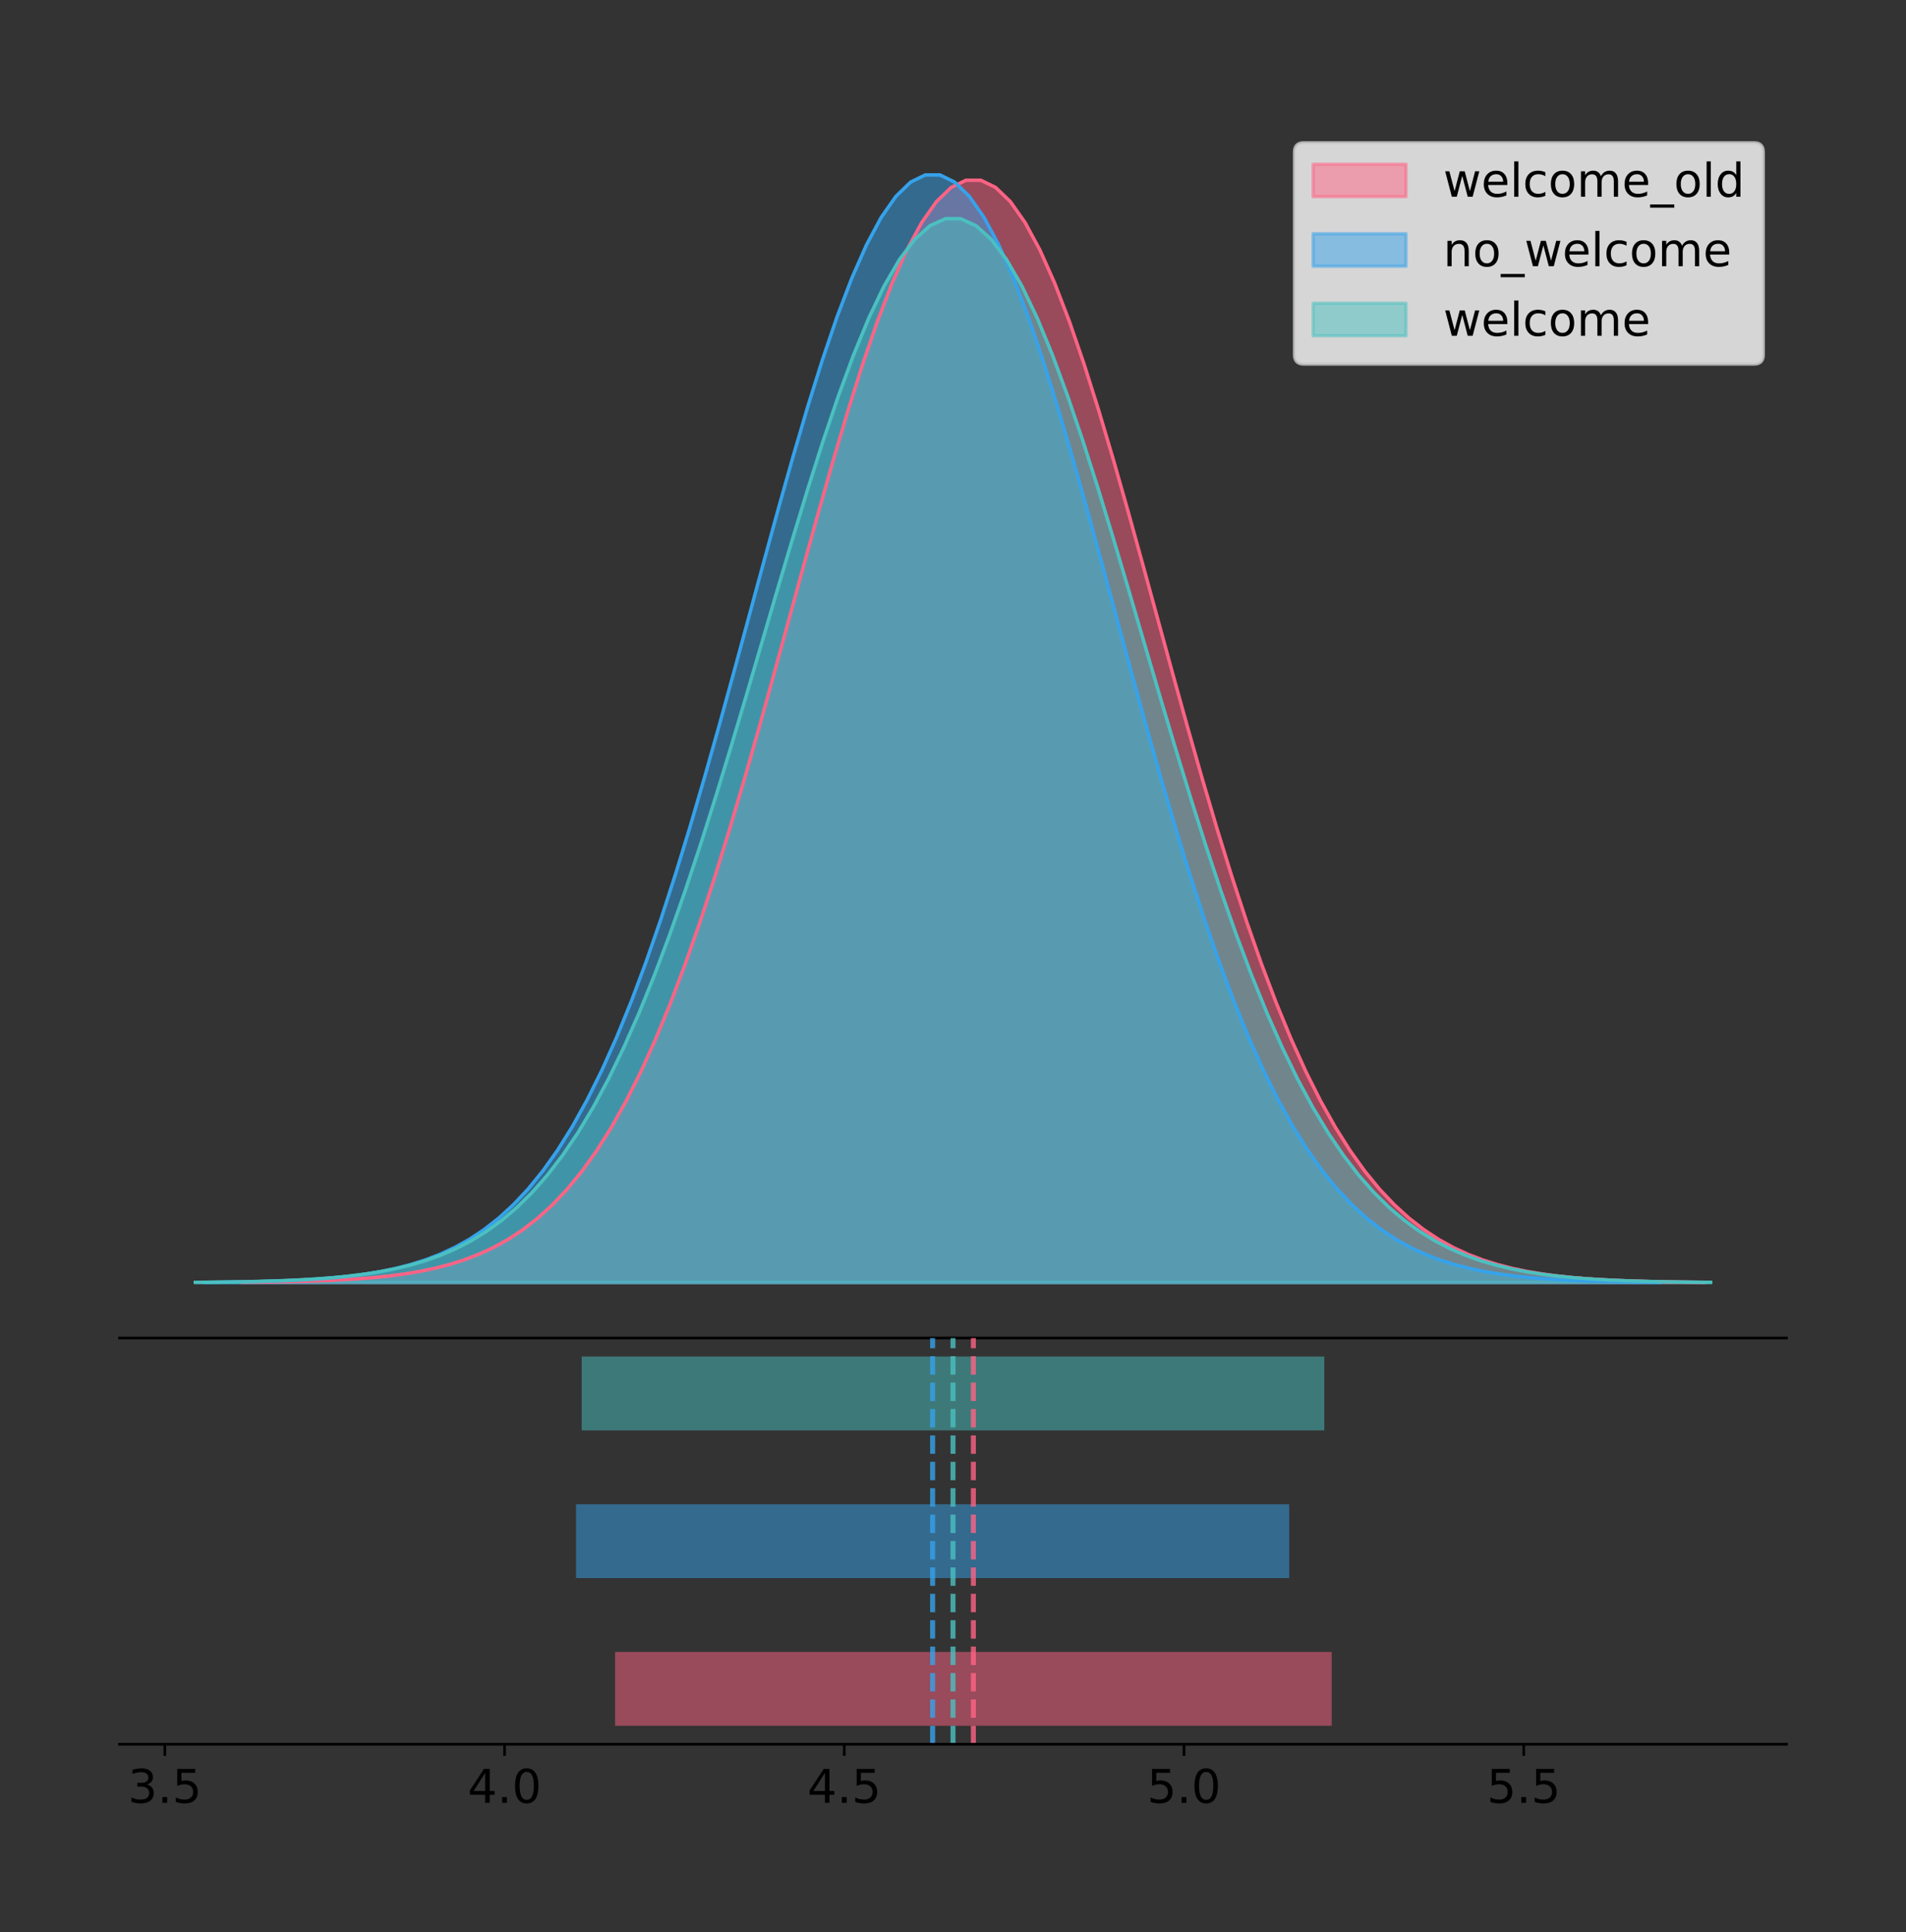 <?xml version="1.0" encoding="utf-8" standalone="no"?>
<!DOCTYPE svg PUBLIC "-//W3C//DTD SVG 1.1//EN"
  "http://www.w3.org/Graphics/SVG/1.1/DTD/svg11.dtd">
<!-- Created with matplotlib (https://matplotlib.org/) -->
<svg height="581.789pt" version="1.1" viewBox="0 0 574.2 581.789" width="574.2pt" xmlns="http://www.w3.org/2000/svg" xmlns:xlink="http://www.w3.org/1999/xlink">
 <rect x="0" y="0" width="574.2" height="581.789" fill="#333333" stroke="none"/>
 <defs>
  <style type="text/css">
*{stroke-linecap:butt;stroke-linejoin:round;}
  </style>
 </defs>
 <g id="figure_1">
  <g id="patch_1">
   <path d="M 0 581.789 
L 574.2 581.789 
L 574.2 0 
L 0 0 
z
" style="fill:none;"/>
  </g>
  <g id="axes_1">
   <g id="patch_2">
    <path d="M 36 402.93 
L 538.2 402.93 
L 538.2 36 
L 36 36 
z
" style="fill:none;"/>
   </g>
   <g id="PolyCollection_1">
    <defs>
     <path d="M 72.946 -195.538 
L 72.946 -195.649 
L 77.396 -195.691 
L 81.847 -195.748 
L 86.297 -195.823 
L 90.748 -195.923 
L 95.198 -196.055 
L 99.648 -196.227 
L 104.099 -196.451 
L 108.549 -196.739 
L 113 -197.107 
L 117.45 -197.576 
L 121.9 -198.166 
L 126.351 -198.907 
L 130.801 -199.827 
L 135.252 -200.964 
L 139.702 -202.357 
L 144.152 -204.053 
L 148.603 -206.1 
L 153.053 -208.555 
L 157.504 -211.475 
L 161.954 -214.924 
L 166.404 -218.966 
L 170.855 -223.666 
L 175.305 -229.089 
L 179.756 -235.297 
L 184.206 -242.348 
L 188.656 -250.29 
L 193.107 -259.163 
L 197.557 -268.992 
L 202.007 -279.788 
L 206.458 -291.542 
L 210.908 -304.223 
L 215.359 -317.779 
L 219.809 -332.131 
L 224.259 -347.174 
L 228.71 -362.779 
L 233.16 -378.788 
L 237.611 -395.024 
L 242.061 -411.284 
L 246.511 -427.351 
L 250.962 -442.994 
L 255.412 -457.972 
L 259.863 -472.046 
L 264.313 -484.979 
L 268.763 -496.544 
L 273.214 -506.534 
L 277.664 -514.764 
L 282.115 -521.079 
L 286.565 -525.359 
L 291.015 -527.519 
L 295.466 -527.519 
L 299.916 -525.359 
L 304.367 -521.079 
L 308.817 -514.764 
L 313.267 -506.534 
L 317.718 -496.544 
L 322.168 -484.979 
L 326.619 -472.046 
L 331.069 -457.972 
L 335.519 -442.994 
L 339.97 -427.351 
L 344.42 -411.284 
L 348.871 -395.024 
L 353.321 -378.788 
L 357.771 -362.779 
L 362.222 -347.174 
L 366.672 -332.131 
L 371.123 -317.779 
L 375.573 -304.223 
L 380.023 -291.542 
L 384.474 -279.788 
L 388.924 -268.992 
L 393.375 -259.163 
L 397.825 -250.29 
L 402.275 -242.348 
L 406.726 -235.297 
L 411.176 -229.089 
L 415.627 -223.666 
L 420.077 -218.966 
L 424.527 -214.924 
L 428.978 -211.475 
L 433.428 -208.555 
L 437.879 -206.1 
L 442.329 -204.053 
L 446.779 -202.357 
L 451.23 -200.964 
L 455.68 -199.827 
L 460.131 -198.907 
L 464.581 -198.166 
L 469.031 -197.576 
L 473.482 -197.107 
L 477.932 -196.739 
L 482.383 -196.451 
L 486.833 -196.227 
L 491.283 -196.055 
L 495.734 -195.923 
L 500.184 -195.823 
L 504.635 -195.748 
L 509.085 -195.691 
L 513.535 -195.649 
L 513.535 -195.538 
L 513.535 -195.538 
L 509.085 -195.538 
L 504.635 -195.538 
L 500.184 -195.538 
L 495.734 -195.538 
L 491.283 -195.538 
L 486.833 -195.538 
L 482.383 -195.538 
L 477.932 -195.538 
L 473.482 -195.538 
L 469.031 -195.538 
L 464.581 -195.538 
L 460.131 -195.538 
L 455.68 -195.538 
L 451.23 -195.538 
L 446.779 -195.538 
L 442.329 -195.538 
L 437.879 -195.538 
L 433.428 -195.538 
L 428.978 -195.538 
L 424.527 -195.538 
L 420.077 -195.538 
L 415.627 -195.538 
L 411.176 -195.538 
L 406.726 -195.538 
L 402.275 -195.538 
L 397.825 -195.538 
L 393.375 -195.538 
L 388.924 -195.538 
L 384.474 -195.538 
L 380.023 -195.538 
L 375.573 -195.538 
L 371.123 -195.538 
L 366.672 -195.538 
L 362.222 -195.538 
L 357.771 -195.538 
L 353.321 -195.538 
L 348.871 -195.538 
L 344.42 -195.538 
L 339.97 -195.538 
L 335.519 -195.538 
L 331.069 -195.538 
L 326.619 -195.538 
L 322.168 -195.538 
L 317.718 -195.538 
L 313.267 -195.538 
L 308.817 -195.538 
L 304.367 -195.538 
L 299.916 -195.538 
L 295.466 -195.538 
L 291.015 -195.538 
L 286.565 -195.538 
L 282.115 -195.538 
L 277.664 -195.538 
L 273.214 -195.538 
L 268.763 -195.538 
L 264.313 -195.538 
L 259.863 -195.538 
L 255.412 -195.538 
L 250.962 -195.538 
L 246.511 -195.538 
L 242.061 -195.538 
L 237.611 -195.538 
L 233.16 -195.538 
L 228.71 -195.538 
L 224.259 -195.538 
L 219.809 -195.538 
L 215.359 -195.538 
L 210.908 -195.538 
L 206.458 -195.538 
L 202.007 -195.538 
L 197.557 -195.538 
L 193.107 -195.538 
L 188.656 -195.538 
L 184.206 -195.538 
L 179.756 -195.538 
L 175.305 -195.538 
L 170.855 -195.538 
L 166.404 -195.538 
L 161.954 -195.538 
L 157.504 -195.538 
L 153.053 -195.538 
L 148.603 -195.538 
L 144.152 -195.538 
L 139.702 -195.538 
L 135.252 -195.538 
L 130.801 -195.538 
L 126.351 -195.538 
L 121.9 -195.538 
L 117.45 -195.538 
L 113 -195.538 
L 108.549 -195.538 
L 104.099 -195.538 
L 99.648 -195.538 
L 95.198 -195.538 
L 90.748 -195.538 
L 86.297 -195.538 
L 81.847 -195.538 
L 77.396 -195.538 
L 72.946 -195.538 
z
" id="mcddea06760" style="stroke:#ff6384;stroke-opacity:0.5;"/>
    </defs>
    <g clip-path="url(#pc6d651d2bd)">
     <use style="fill:#ff6384;fill-opacity:0.5;stroke:#ff6384;stroke-opacity:0.5;" x="0" xlink:href="#mcddea06760" y="581.789"/>
    </g>
   </g>
   <g id="PolyCollection_2">
    <defs>
     <path d="M 61.716 -195.538 
L 61.716 -195.65 
L 66.145 -195.692 
L 70.574 -195.749 
L 75.003 -195.825 
L 79.432 -195.925 
L 83.861 -196.058 
L 88.291 -196.23 
L 92.72 -196.455 
L 97.149 -196.744 
L 101.578 -197.115 
L 106.007 -197.585 
L 110.436 -198.179 
L 114.866 -198.923 
L 119.295 -199.848 
L 123.724 -200.99 
L 128.153 -202.39 
L 132.582 -204.093 
L 137.011 -206.151 
L 141.441 -208.617 
L 145.87 -211.552 
L 150.299 -215.017 
L 154.728 -219.078 
L 159.157 -223.801 
L 163.586 -229.25 
L 168.016 -235.488 
L 172.445 -242.572 
L 176.874 -250.552 
L 181.303 -259.468 
L 185.732 -269.344 
L 190.161 -280.192 
L 194.591 -292.002 
L 199.02 -304.744 
L 203.449 -318.365 
L 207.878 -332.786 
L 212.307 -347.901 
L 216.736 -363.58 
L 221.166 -379.667 
L 225.595 -395.98 
L 230.024 -412.318 
L 234.453 -428.462 
L 238.882 -444.18 
L 243.311 -459.23 
L 247.741 -473.372 
L 252.17 -486.366 
L 256.599 -497.987 
L 261.028 -508.025 
L 265.457 -516.294 
L 269.886 -522.64 
L 274.316 -526.94 
L 278.745 -529.111 
L 283.174 -529.111 
L 287.603 -526.94 
L 292.032 -522.64 
L 296.461 -516.294 
L 300.891 -508.025 
L 305.32 -497.987 
L 309.749 -486.366 
L 314.178 -473.372 
L 318.607 -459.23 
L 323.036 -444.18 
L 327.466 -428.462 
L 331.895 -412.318 
L 336.324 -395.98 
L 340.753 -379.667 
L 345.182 -363.58 
L 349.611 -347.901 
L 354.041 -332.786 
L 358.47 -318.365 
L 362.899 -304.744 
L 367.328 -292.002 
L 371.757 -280.192 
L 376.186 -269.344 
L 380.616 -259.468 
L 385.045 -250.552 
L 389.474 -242.572 
L 393.903 -235.488 
L 398.332 -229.25 
L 402.761 -223.801 
L 407.191 -219.078 
L 411.62 -215.017 
L 416.049 -211.552 
L 420.478 -208.617 
L 424.907 -206.151 
L 429.336 -204.093 
L 433.766 -202.39 
L 438.195 -200.99 
L 442.624 -199.848 
L 447.053 -198.923 
L 451.482 -198.179 
L 455.911 -197.585 
L 460.341 -197.115 
L 464.77 -196.744 
L 469.199 -196.455 
L 473.628 -196.23 
L 478.057 -196.058 
L 482.486 -195.925 
L 486.916 -195.825 
L 491.345 -195.749 
L 495.774 -195.692 
L 500.203 -195.65 
L 500.203 -195.538 
L 500.203 -195.538 
L 495.774 -195.538 
L 491.345 -195.538 
L 486.916 -195.538 
L 482.486 -195.538 
L 478.057 -195.538 
L 473.628 -195.538 
L 469.199 -195.538 
L 464.77 -195.538 
L 460.341 -195.538 
L 455.911 -195.538 
L 451.482 -195.538 
L 447.053 -195.538 
L 442.624 -195.538 
L 438.195 -195.538 
L 433.766 -195.538 
L 429.336 -195.538 
L 424.907 -195.538 
L 420.478 -195.538 
L 416.049 -195.538 
L 411.62 -195.538 
L 407.191 -195.538 
L 402.761 -195.538 
L 398.332 -195.538 
L 393.903 -195.538 
L 389.474 -195.538 
L 385.045 -195.538 
L 380.616 -195.538 
L 376.186 -195.538 
L 371.757 -195.538 
L 367.328 -195.538 
L 362.899 -195.538 
L 358.47 -195.538 
L 354.041 -195.538 
L 349.611 -195.538 
L 345.182 -195.538 
L 340.753 -195.538 
L 336.324 -195.538 
L 331.895 -195.538 
L 327.466 -195.538 
L 323.036 -195.538 
L 318.607 -195.538 
L 314.178 -195.538 
L 309.749 -195.538 
L 305.32 -195.538 
L 300.891 -195.538 
L 296.461 -195.538 
L 292.032 -195.538 
L 287.603 -195.538 
L 283.174 -195.538 
L 278.745 -195.538 
L 274.316 -195.538 
L 269.886 -195.538 
L 265.457 -195.538 
L 261.028 -195.538 
L 256.599 -195.538 
L 252.17 -195.538 
L 247.741 -195.538 
L 243.311 -195.538 
L 238.882 -195.538 
L 234.453 -195.538 
L 230.024 -195.538 
L 225.595 -195.538 
L 221.166 -195.538 
L 216.736 -195.538 
L 212.307 -195.538 
L 207.878 -195.538 
L 203.449 -195.538 
L 199.02 -195.538 
L 194.591 -195.538 
L 190.161 -195.538 
L 185.732 -195.538 
L 181.303 -195.538 
L 176.874 -195.538 
L 172.445 -195.538 
L 168.016 -195.538 
L 163.586 -195.538 
L 159.157 -195.538 
L 154.728 -195.538 
L 150.299 -195.538 
L 145.87 -195.538 
L 141.441 -195.538 
L 137.011 -195.538 
L 132.582 -195.538 
L 128.153 -195.538 
L 123.724 -195.538 
L 119.295 -195.538 
L 114.866 -195.538 
L 110.436 -195.538 
L 106.007 -195.538 
L 101.578 -195.538 
L 97.149 -195.538 
L 92.72 -195.538 
L 88.291 -195.538 
L 83.861 -195.538 
L 79.432 -195.538 
L 75.003 -195.538 
L 70.574 -195.538 
L 66.145 -195.538 
L 61.716 -195.538 
z
" id="m57fabbbafa" style="stroke:#36a2eb;stroke-opacity:0.5;"/>
    </defs>
    <g clip-path="url(#pc6d651d2bd)">
     <use style="fill:#36a2eb;fill-opacity:0.5;stroke:#36a2eb;stroke-opacity:0.5;" x="0" xlink:href="#m57fabbbafa" y="581.789"/>
    </g>
   </g>
   <g id="PolyCollection_3">
    <defs>
     <path d="M 58.827 -195.538 
L 58.827 -195.646 
L 63.439 -195.686 
L 68.05 -195.741 
L 72.662 -195.813 
L 77.274 -195.91 
L 81.885 -196.037 
L 86.497 -196.203 
L 91.108 -196.419 
L 95.72 -196.697 
L 100.331 -197.052 
L 104.943 -197.504 
L 109.555 -198.075 
L 114.166 -198.789 
L 118.778 -199.677 
L 123.389 -200.774 
L 128.001 -202.119 
L 132.612 -203.755 
L 137.224 -205.731 
L 141.836 -208.1 
L 146.447 -210.918 
L 151.059 -214.246 
L 155.67 -218.147 
L 160.282 -222.683 
L 164.893 -227.916 
L 169.505 -233.908 
L 174.117 -240.712 
L 178.728 -248.376 
L 183.34 -256.939 
L 187.951 -266.425 
L 192.563 -276.844 
L 197.174 -288.187 
L 201.786 -300.425 
L 206.398 -313.507 
L 211.009 -327.357 
L 215.621 -341.875 
L 220.232 -356.934 
L 224.844 -372.384 
L 229.455 -388.052 
L 234.067 -403.744 
L 238.679 -419.249 
L 243.29 -434.345 
L 247.902 -448.8 
L 252.513 -462.382 
L 257.125 -474.863 
L 261.736 -486.024 
L 266.348 -495.665 
L 270.96 -503.607 
L 275.571 -509.702 
L 280.183 -513.831 
L 284.794 -515.917 
L 289.406 -515.917 
L 294.017 -513.831 
L 298.629 -509.702 
L 303.24 -503.607 
L 307.852 -495.665 
L 312.464 -486.024 
L 317.075 -474.863 
L 321.687 -462.382 
L 326.298 -448.8 
L 330.91 -434.345 
L 335.521 -419.249 
L 340.133 -403.744 
L 344.745 -388.052 
L 349.356 -372.384 
L 353.968 -356.934 
L 358.579 -341.875 
L 363.191 -327.357 
L 367.802 -313.507 
L 372.414 -300.425 
L 377.026 -288.187 
L 381.637 -276.844 
L 386.249 -266.425 
L 390.86 -256.939 
L 395.472 -248.376 
L 400.083 -240.712 
L 404.695 -233.908 
L 409.307 -227.916 
L 413.918 -222.683 
L 418.53 -218.147 
L 423.141 -214.246 
L 427.753 -210.918 
L 432.364 -208.1 
L 436.976 -205.731 
L 441.588 -203.755 
L 446.199 -202.119 
L 450.811 -200.774 
L 455.422 -199.677 
L 460.034 -198.789 
L 464.645 -198.075 
L 469.257 -197.504 
L 473.869 -197.052 
L 478.48 -196.697 
L 483.092 -196.419 
L 487.703 -196.203 
L 492.315 -196.037 
L 496.926 -195.91 
L 501.538 -195.813 
L 506.15 -195.741 
L 510.761 -195.686 
L 515.373 -195.646 
L 515.373 -195.538 
L 515.373 -195.538 
L 510.761 -195.538 
L 506.15 -195.538 
L 501.538 -195.538 
L 496.926 -195.538 
L 492.315 -195.538 
L 487.703 -195.538 
L 483.092 -195.538 
L 478.48 -195.538 
L 473.869 -195.538 
L 469.257 -195.538 
L 464.645 -195.538 
L 460.034 -195.538 
L 455.422 -195.538 
L 450.811 -195.538 
L 446.199 -195.538 
L 441.588 -195.538 
L 436.976 -195.538 
L 432.364 -195.538 
L 427.753 -195.538 
L 423.141 -195.538 
L 418.53 -195.538 
L 413.918 -195.538 
L 409.307 -195.538 
L 404.695 -195.538 
L 400.083 -195.538 
L 395.472 -195.538 
L 390.86 -195.538 
L 386.249 -195.538 
L 381.637 -195.538 
L 377.026 -195.538 
L 372.414 -195.538 
L 367.802 -195.538 
L 363.191 -195.538 
L 358.579 -195.538 
L 353.968 -195.538 
L 349.356 -195.538 
L 344.745 -195.538 
L 340.133 -195.538 
L 335.521 -195.538 
L 330.91 -195.538 
L 326.298 -195.538 
L 321.687 -195.538 
L 317.075 -195.538 
L 312.464 -195.538 
L 307.852 -195.538 
L 303.24 -195.538 
L 298.629 -195.538 
L 294.017 -195.538 
L 289.406 -195.538 
L 284.794 -195.538 
L 280.183 -195.538 
L 275.571 -195.538 
L 270.96 -195.538 
L 266.348 -195.538 
L 261.736 -195.538 
L 257.125 -195.538 
L 252.513 -195.538 
L 247.902 -195.538 
L 243.29 -195.538 
L 238.679 -195.538 
L 234.067 -195.538 
L 229.455 -195.538 
L 224.844 -195.538 
L 220.232 -195.538 
L 215.621 -195.538 
L 211.009 -195.538 
L 206.398 -195.538 
L 201.786 -195.538 
L 197.174 -195.538 
L 192.563 -195.538 
L 187.951 -195.538 
L 183.34 -195.538 
L 178.728 -195.538 
L 174.117 -195.538 
L 169.505 -195.538 
L 164.893 -195.538 
L 160.282 -195.538 
L 155.67 -195.538 
L 151.059 -195.538 
L 146.447 -195.538 
L 141.836 -195.538 
L 137.224 -195.538 
L 132.612 -195.538 
L 128.001 -195.538 
L 123.389 -195.538 
L 118.778 -195.538 
L 114.166 -195.538 
L 109.555 -195.538 
L 104.943 -195.538 
L 100.331 -195.538 
L 95.72 -195.538 
L 91.108 -195.538 
L 86.497 -195.538 
L 81.885 -195.538 
L 77.274 -195.538 
L 72.662 -195.538 
L 68.05 -195.538 
L 63.439 -195.538 
L 58.827 -195.538 
z
" id="m63b3fa671b" style="stroke:#4bc0c0;stroke-opacity:0.5;"/>
    </defs>
    <g clip-path="url(#pc6d651d2bd)">
     <use style="fill:#4bc0c0;fill-opacity:0.5;stroke:#4bc0c0;stroke-opacity:0.5;" x="0" xlink:href="#m63b3fa671b" y="581.789"/>
    </g>
   </g>
   <g id="line2d_1">
    <path clip-path="url(#pc6d651d2bd)" d="M 72.946 386.14 
L 77.396 386.098 
L 81.847 386.041 
L 86.297 385.966 
L 90.748 385.866 
L 95.198 385.734 
L 99.648 385.562 
L 104.099 385.339 
L 108.549 385.051 
L 113 384.682 
L 117.45 384.214 
L 121.9 383.623 
L 126.351 382.883 
L 130.801 381.962 
L 135.252 380.825 
L 139.702 379.432 
L 144.152 377.737 
L 148.603 375.689 
L 153.053 373.235 
L 157.504 370.314 
L 161.954 366.865 
L 166.404 362.824 
L 170.855 358.124 
L 175.305 352.7 
L 179.756 346.492 
L 184.206 339.441 
L 188.656 331.499 
L 193.107 322.627 
L 197.557 312.797 
L 202.007 302.001 
L 206.458 290.247 
L 210.908 277.566 
L 215.359 264.01 
L 219.809 249.658 
L 224.259 234.615 
L 228.71 219.011 
L 233.16 203.001 
L 237.611 186.766 
L 242.061 170.505 
L 246.511 154.438 
L 250.962 138.796 
L 255.412 123.817 
L 259.863 109.743 
L 264.313 96.811 
L 268.763 85.246 
L 273.214 75.256 
L 277.664 67.025 
L 282.115 60.71 
L 286.565 56.431 
L 291.015 54.27 
L 295.466 54.27 
L 299.916 56.431 
L 304.367 60.71 
L 308.817 67.025 
L 313.267 75.256 
L 317.718 85.246 
L 322.168 96.811 
L 326.619 109.743 
L 331.069 123.817 
L 335.519 138.796 
L 339.97 154.438 
L 344.42 170.505 
L 348.871 186.766 
L 353.321 203.001 
L 357.771 219.011 
L 362.222 234.615 
L 366.672 249.658 
L 371.123 264.01 
L 375.573 277.566 
L 380.023 290.247 
L 384.474 302.001 
L 388.924 312.797 
L 393.375 322.627 
L 397.825 331.499 
L 402.275 339.441 
L 406.726 346.492 
L 411.176 352.7 
L 415.627 358.124 
L 420.077 362.824 
L 424.527 366.865 
L 428.978 370.314 
L 433.428 373.235 
L 437.879 375.689 
L 442.329 377.737 
L 446.779 379.432 
L 451.23 380.825 
L 455.68 381.962 
L 460.131 382.883 
L 464.581 383.623 
L 469.031 384.214 
L 473.482 384.682 
L 477.932 385.051 
L 482.383 385.339 
L 486.833 385.562 
L 491.283 385.734 
L 495.734 385.866 
L 500.184 385.966 
L 504.635 386.041 
L 509.085 386.098 
L 513.535 386.14 
" style="fill:none;stroke:#ff6384;stroke-linecap:square;"/>
   </g>
   <g id="line2d_2">
    <path clip-path="url(#pc6d651d2bd)" d="M 61.716 386.139 
L 66.145 386.097 
L 70.574 386.04 
L 75.003 385.965 
L 79.432 385.864 
L 83.861 385.732 
L 88.291 385.559 
L 92.72 385.334 
L 97.149 385.045 
L 101.578 384.675 
L 106.007 384.204 
L 110.436 383.61 
L 114.866 382.867 
L 119.295 381.941 
L 123.724 380.799 
L 128.153 379.399 
L 132.582 377.696 
L 137.011 375.639 
L 141.441 373.172 
L 145.87 370.238 
L 150.299 366.772 
L 154.728 362.711 
L 159.157 357.989 
L 163.586 352.539 
L 168.016 346.301 
L 172.445 339.217 
L 176.874 331.237 
L 181.303 322.322 
L 185.732 312.445 
L 190.161 301.597 
L 194.591 289.787 
L 199.02 277.045 
L 203.449 263.424 
L 207.878 249.004 
L 212.307 233.888 
L 216.736 218.209 
L 221.166 202.123 
L 225.595 185.809 
L 230.024 169.471 
L 234.453 153.327 
L 238.882 137.61 
L 243.311 122.559 
L 247.741 108.418 
L 252.17 95.423 
L 256.599 83.803 
L 261.028 73.765 
L 265.457 65.495 
L 269.886 59.15 
L 274.316 54.85 
L 278.745 52.679 
L 283.174 52.679 
L 287.603 54.85 
L 292.032 59.15 
L 296.461 65.495 
L 300.891 73.765 
L 305.32 83.803 
L 309.749 95.423 
L 314.178 108.418 
L 318.607 122.559 
L 323.036 137.61 
L 327.466 153.327 
L 331.895 169.471 
L 336.324 185.809 
L 340.753 202.123 
L 345.182 218.209 
L 349.611 233.888 
L 354.041 249.004 
L 358.47 263.424 
L 362.899 277.045 
L 367.328 289.787 
L 371.757 301.597 
L 376.186 312.445 
L 380.616 322.322 
L 385.045 331.237 
L 389.474 339.217 
L 393.903 346.301 
L 398.332 352.539 
L 402.761 357.989 
L 407.191 362.711 
L 411.62 366.772 
L 416.049 370.238 
L 420.478 373.172 
L 424.907 375.639 
L 429.336 377.696 
L 433.766 379.399 
L 438.195 380.799 
L 442.624 381.941 
L 447.053 382.867 
L 451.482 383.61 
L 455.911 384.204 
L 460.341 384.675 
L 464.77 385.045 
L 469.199 385.334 
L 473.628 385.559 
L 478.057 385.732 
L 482.486 385.864 
L 486.916 385.965 
L 491.345 386.04 
L 495.774 386.097 
L 500.203 386.139 
" style="fill:none;stroke:#36a2eb;stroke-linecap:square;"/>
   </g>
   <g id="line2d_3">
    <path clip-path="url(#pc6d651d2bd)" d="M 58.827 386.144 
L 63.439 386.103 
L 68.05 386.049 
L 72.662 385.976 
L 77.274 385.879 
L 81.885 385.752 
L 86.497 385.586 
L 91.108 385.371 
L 95.72 385.093 
L 100.331 384.737 
L 104.943 384.285 
L 109.555 383.715 
L 114.166 383 
L 118.778 382.112 
L 123.389 381.015 
L 128.001 379.67 
L 132.612 378.034 
L 137.224 376.058 
L 141.836 373.69 
L 146.447 370.871 
L 151.059 367.543 
L 155.67 363.642 
L 160.282 359.107 
L 164.893 353.873 
L 169.505 347.882 
L 174.117 341.077 
L 178.728 333.413 
L 183.34 324.85 
L 187.951 315.364 
L 192.563 304.946 
L 197.174 293.603 
L 201.786 281.364 
L 206.398 268.282 
L 211.009 254.432 
L 215.621 239.915 
L 220.232 224.856 
L 224.844 209.405 
L 229.455 193.738 
L 234.067 178.046 
L 238.679 162.54 
L 243.29 147.444 
L 247.902 132.989 
L 252.513 119.407 
L 257.125 106.927 
L 261.736 95.766 
L 266.348 86.125 
L 270.96 78.182 
L 275.571 72.088 
L 280.183 67.958 
L 284.794 65.873 
L 289.406 65.873 
L 294.017 67.958 
L 298.629 72.088 
L 303.24 78.182 
L 307.852 86.125 
L 312.464 95.766 
L 317.075 106.927 
L 321.687 119.407 
L 326.298 132.989 
L 330.91 147.444 
L 335.521 162.54 
L 340.133 178.046 
L 344.745 193.738 
L 349.356 209.405 
L 353.968 224.856 
L 358.579 239.915 
L 363.191 254.432 
L 367.802 268.282 
L 372.414 281.364 
L 377.026 293.603 
L 381.637 304.946 
L 386.249 315.364 
L 390.86 324.85 
L 395.472 333.413 
L 400.083 341.077 
L 404.695 347.882 
L 409.307 353.873 
L 413.918 359.107 
L 418.53 363.642 
L 423.141 367.543 
L 427.753 370.871 
L 432.364 373.69 
L 436.976 376.058 
L 441.588 378.034 
L 446.199 379.67 
L 450.811 381.015 
L 455.422 382.112 
L 460.034 383 
L 464.645 383.715 
L 469.257 384.285 
L 473.869 384.737 
L 478.48 385.093 
L 483.092 385.371 
L 487.703 385.586 
L 492.315 385.752 
L 496.926 385.879 
L 501.538 385.976 
L 506.15 386.049 
L 510.761 386.103 
L 515.373 386.144 
" style="fill:none;stroke:#4bc0c0;stroke-linecap:square;"/>
   </g>
   <g id="patch_3">
    <path d="M 36 402.93 
L 538.2 402.93 
" style="fill:none;stroke:#000000;stroke-linecap:square;stroke-linejoin:miter;stroke-width:0.8;"/>
   </g>
   <g id="legend_1">
    <g id="patch_4">
     <path d="M 392.788 109.627 
L 528.4 109.627 
Q 531.2 109.627 531.2 106.827 
L 531.2 45.8 
Q 531.2 43 528.4 43 
L 392.788 43 
Q 389.988 43 389.988 45.8 
L 389.988 106.827 
Q 389.988 109.627 392.788 109.627 
z
" style="fill:#ffffff;opacity:0.8;stroke:#cccccc;stroke-linejoin:miter;"/>
    </g>
    <g id="patch_5">
     <path d="M 395.588 59.238 
L 423.588 59.238 
L 423.588 49.438 
L 395.588 49.438 
z
" style="fill:#ff6384;opacity:0.5;stroke:#ff6384;stroke-linejoin:miter;"/>
    </g>
    <g id="text_1">
     <!-- welcome_old -->
     <defs>
      <path d="M 4.203 54.688 
L 13.188 54.688 
L 24.422 12.016 
L 35.594 54.688 
L 46.188 54.688 
L 57.422 12.016 
L 68.609 54.688 
L 77.594 54.688 
L 63.281 0 
L 52.688 0 
L 40.922 44.828 
L 29.109 0 
L 18.5 0 
z
" id="DejaVuSans-119"/>
      <path d="M 56.203 29.594 
L 56.203 25.203 
L 14.891 25.203 
Q 15.484 15.922 20.484 11.062 
Q 25.484 6.203 34.422 6.203 
Q 39.594 6.203 44.453 7.469 
Q 49.312 8.734 54.109 11.281 
L 54.109 2.781 
Q 49.266 0.734 44.188 -0.344 
Q 39.109 -1.422 33.891 -1.422 
Q 20.797 -1.422 13.156 6.188 
Q 5.516 13.812 5.516 26.812 
Q 5.516 40.234 12.766 48.109 
Q 20.016 56 32.328 56 
Q 43.359 56 49.781 48.891 
Q 56.203 41.797 56.203 29.594 
z
M 47.219 32.234 
Q 47.125 39.594 43.094 43.984 
Q 39.062 48.391 32.422 48.391 
Q 24.906 48.391 20.391 44.141 
Q 15.875 39.891 15.188 32.172 
z
" id="DejaVuSans-101"/>
      <path d="M 9.422 75.984 
L 18.406 75.984 
L 18.406 0 
L 9.422 0 
z
" id="DejaVuSans-108"/>
      <path d="M 48.781 52.594 
L 48.781 44.188 
Q 44.969 46.297 41.141 47.344 
Q 37.312 48.391 33.406 48.391 
Q 24.656 48.391 19.812 42.844 
Q 14.984 37.312 14.984 27.297 
Q 14.984 17.281 19.812 11.734 
Q 24.656 6.203 33.406 6.203 
Q 37.312 6.203 41.141 7.25 
Q 44.969 8.297 48.781 10.406 
L 48.781 2.094 
Q 45.016 0.344 40.984 -0.531 
Q 36.969 -1.422 32.422 -1.422 
Q 20.062 -1.422 12.781 6.344 
Q 5.516 14.109 5.516 27.297 
Q 5.516 40.672 12.859 48.328 
Q 20.219 56 33.016 56 
Q 37.156 56 41.109 55.141 
Q 45.062 54.297 48.781 52.594 
z
" id="DejaVuSans-99"/>
      <path d="M 30.609 48.391 
Q 23.391 48.391 19.188 42.75 
Q 14.984 37.109 14.984 27.297 
Q 14.984 17.484 19.156 11.844 
Q 23.344 6.203 30.609 6.203 
Q 37.797 6.203 41.984 11.859 
Q 46.188 17.531 46.188 27.297 
Q 46.188 37.016 41.984 42.703 
Q 37.797 48.391 30.609 48.391 
z
M 30.609 56 
Q 42.328 56 49.016 48.375 
Q 55.719 40.766 55.719 27.297 
Q 55.719 13.875 49.016 6.219 
Q 42.328 -1.422 30.609 -1.422 
Q 18.844 -1.422 12.172 6.219 
Q 5.516 13.875 5.516 27.297 
Q 5.516 40.766 12.172 48.375 
Q 18.844 56 30.609 56 
z
" id="DejaVuSans-111"/>
      <path d="M 52 44.188 
Q 55.375 50.25 60.062 53.125 
Q 64.75 56 71.094 56 
Q 79.641 56 84.281 50.016 
Q 88.922 44.047 88.922 33.016 
L 88.922 0 
L 79.891 0 
L 79.891 32.719 
Q 79.891 40.578 77.094 44.375 
Q 74.312 48.188 68.609 48.188 
Q 61.625 48.188 57.562 43.547 
Q 53.516 38.922 53.516 30.906 
L 53.516 0 
L 44.484 0 
L 44.484 32.719 
Q 44.484 40.625 41.703 44.406 
Q 38.922 48.188 33.109 48.188 
Q 26.219 48.188 22.156 43.531 
Q 18.109 38.875 18.109 30.906 
L 18.109 0 
L 9.078 0 
L 9.078 54.688 
L 18.109 54.688 
L 18.109 46.188 
Q 21.188 51.219 25.484 53.609 
Q 29.781 56 35.688 56 
Q 41.656 56 45.828 52.969 
Q 50 49.953 52 44.188 
z
" id="DejaVuSans-109"/>
      <path d="M 50.984 -16.609 
L 50.984 -23.578 
L -0.984 -23.578 
L -0.984 -16.609 
z
" id="DejaVuSans-95"/>
      <path d="M 45.406 46.391 
L 45.406 75.984 
L 54.391 75.984 
L 54.391 0 
L 45.406 0 
L 45.406 8.203 
Q 42.578 3.328 38.25 0.953 
Q 33.938 -1.422 27.875 -1.422 
Q 17.969 -1.422 11.734 6.484 
Q 5.516 14.406 5.516 27.297 
Q 5.516 40.188 11.734 48.094 
Q 17.969 56 27.875 56 
Q 33.938 56 38.25 53.625 
Q 42.578 51.266 45.406 46.391 
z
M 14.797 27.297 
Q 14.797 17.391 18.875 11.75 
Q 22.953 6.109 30.078 6.109 
Q 37.203 6.109 41.297 11.75 
Q 45.406 17.391 45.406 27.297 
Q 45.406 37.203 41.297 42.844 
Q 37.203 48.484 30.078 48.484 
Q 22.953 48.484 18.875 42.844 
Q 14.797 37.203 14.797 27.297 
z
" id="DejaVuSans-100"/>
     </defs>
     <g transform="translate(434.788 59.238)scale(0.14 -0.14)">
      <use xlink:href="#DejaVuSans-119"/>
      <use x="81.787" xlink:href="#DejaVuSans-101"/>
      <use x="143.311" xlink:href="#DejaVuSans-108"/>
      <use x="171.094" xlink:href="#DejaVuSans-99"/>
      <use x="226.074" xlink:href="#DejaVuSans-111"/>
      <use x="287.256" xlink:href="#DejaVuSans-109"/>
      <use x="384.668" xlink:href="#DejaVuSans-101"/>
      <use x="446.191" xlink:href="#DejaVuSans-95"/>
      <use x="496.191" xlink:href="#DejaVuSans-111"/>
      <use x="557.373" xlink:href="#DejaVuSans-108"/>
      <use x="585.156" xlink:href="#DejaVuSans-100"/>
     </g>
    </g>
    <g id="patch_6">
     <path d="M 395.588 80.177 
L 423.588 80.177 
L 423.588 70.377 
L 395.588 70.377 
z
" style="fill:#36a2eb;opacity:0.5;stroke:#36a2eb;stroke-linejoin:miter;"/>
    </g>
    <g id="text_2">
     <!-- no_welcome -->
     <defs>
      <path d="M 54.891 33.016 
L 54.891 0 
L 45.906 0 
L 45.906 32.719 
Q 45.906 40.484 42.875 44.328 
Q 39.844 48.188 33.797 48.188 
Q 26.516 48.188 22.312 43.547 
Q 18.109 38.922 18.109 30.906 
L 18.109 0 
L 9.078 0 
L 9.078 54.688 
L 18.109 54.688 
L 18.109 46.188 
Q 21.344 51.125 25.703 53.562 
Q 30.078 56 35.797 56 
Q 45.219 56 50.047 50.172 
Q 54.891 44.344 54.891 33.016 
z
" id="DejaVuSans-110"/>
     </defs>
     <g transform="translate(434.788 80.177)scale(0.14 -0.14)">
      <use xlink:href="#DejaVuSans-110"/>
      <use x="63.379" xlink:href="#DejaVuSans-111"/>
      <use x="124.561" xlink:href="#DejaVuSans-95"/>
      <use x="174.561" xlink:href="#DejaVuSans-119"/>
      <use x="256.348" xlink:href="#DejaVuSans-101"/>
      <use x="317.871" xlink:href="#DejaVuSans-108"/>
      <use x="345.654" xlink:href="#DejaVuSans-99"/>
      <use x="400.635" xlink:href="#DejaVuSans-111"/>
      <use x="461.816" xlink:href="#DejaVuSans-109"/>
      <use x="559.229" xlink:href="#DejaVuSans-101"/>
     </g>
    </g>
    <g id="patch_7">
     <path d="M 395.588 101.115 
L 423.588 101.115 
L 423.588 91.315 
L 395.588 91.315 
z
" style="fill:#4bc0c0;opacity:0.5;stroke:#4bc0c0;stroke-linejoin:miter;"/>
    </g>
    <g id="text_3">
     <!-- welcome -->
     <g transform="translate(434.788 101.115)scale(0.14 -0.14)">
      <use xlink:href="#DejaVuSans-119"/>
      <use x="81.787" xlink:href="#DejaVuSans-101"/>
      <use x="143.311" xlink:href="#DejaVuSans-108"/>
      <use x="171.094" xlink:href="#DejaVuSans-99"/>
      <use x="226.074" xlink:href="#DejaVuSans-111"/>
      <use x="287.256" xlink:href="#DejaVuSans-109"/>
      <use x="384.668" xlink:href="#DejaVuSans-101"/>
     </g>
    </g>
   </g>
  </g>
  <g id="axes_2">
   <g id="patch_8">
    <path d="M 36 525.24 
L 538.2 525.24 
L 538.2 402.93 
L 36 402.93 
z
" style="fill:none;"/>
   </g>
   <g id="patch_9">
    <path clip-path="url(#p1e88d06867)" d="M 185.296 519.68 
L 401.185 519.68 
L 401.185 497.442 
L 185.296 497.442 
z
" style="fill:#ff6384;opacity:0.5;"/>
   </g>
   <g id="patch_10">
    <path clip-path="url(#p1e88d06867)" d="M 173.53 475.204 
L 388.389 475.204 
L 388.389 452.966 
L 173.53 452.966 
z
" style="fill:#36a2eb;opacity:0.5;"/>
   </g>
   <g id="patch_11">
    <path clip-path="url(#p1e88d06867)" d="M 175.246 430.728 
L 398.954 430.728 
L 398.954 408.49 
L 175.246 408.49 
z
" style="fill:#4bc0c0;opacity:0.5;"/>
   </g>
   <g id="matplotlib.axis_1">
    <g id="xtick_1">
     <g id="line2d_4">
      <defs>
       <path d="M 0 0 
L 0 3.5 
" id="me439e4d43f" style="stroke:#000000;stroke-width:0.8;"/>
      </defs>
      <g>
       <use style="stroke:#000000;stroke-width:0.8;" x="49.662" xlink:href="#me439e4d43f" y="525.24"/>
      </g>
     </g>
     <g id="text_4">
      <!-- 3.5 -->
      <defs>
       <path d="M 40.578 39.312 
Q 47.656 37.797 51.625 33 
Q 55.609 28.219 55.609 21.188 
Q 55.609 10.406 48.188 4.484 
Q 40.766 -1.422 27.094 -1.422 
Q 22.516 -1.422 17.656 -0.516 
Q 12.797 0.391 7.625 2.203 
L 7.625 11.719 
Q 11.719 9.328 16.594 8.109 
Q 21.484 6.891 26.812 6.891 
Q 36.078 6.891 40.938 10.547 
Q 45.797 14.203 45.797 21.188 
Q 45.797 27.641 41.281 31.266 
Q 36.766 34.906 28.719 34.906 
L 20.219 34.906 
L 20.219 43.016 
L 29.109 43.016 
Q 36.375 43.016 40.234 45.922 
Q 44.094 48.828 44.094 54.297 
Q 44.094 59.906 40.109 62.906 
Q 36.141 65.922 28.719 65.922 
Q 24.656 65.922 20.016 65.031 
Q 15.375 64.156 9.812 62.312 
L 9.812 71.094 
Q 15.438 72.656 20.344 73.438 
Q 25.25 74.219 29.594 74.219 
Q 40.828 74.219 47.359 69.109 
Q 53.906 64.016 53.906 55.328 
Q 53.906 49.266 50.438 45.094 
Q 46.969 40.922 40.578 39.312 
z
" id="DejaVuSans-51"/>
       <path d="M 10.688 12.406 
L 21 12.406 
L 21 0 
L 10.688 0 
z
" id="DejaVuSans-46"/>
       <path d="M 10.797 72.906 
L 49.516 72.906 
L 49.516 64.594 
L 19.828 64.594 
L 19.828 46.734 
Q 21.969 47.469 24.109 47.828 
Q 26.266 48.188 28.422 48.188 
Q 40.625 48.188 47.75 41.5 
Q 54.891 34.812 54.891 23.391 
Q 54.891 11.625 47.562 5.094 
Q 40.234 -1.422 26.906 -1.422 
Q 22.312 -1.422 17.547 -0.641 
Q 12.797 0.141 7.719 1.703 
L 7.719 11.625 
Q 12.109 9.234 16.797 8.062 
Q 21.484 6.891 26.703 6.891 
Q 35.156 6.891 40.078 11.328 
Q 45.016 15.766 45.016 23.391 
Q 45.016 31 40.078 35.438 
Q 35.156 39.891 26.703 39.891 
Q 22.75 39.891 18.812 39.016 
Q 14.891 38.141 10.797 36.281 
z
" id="DejaVuSans-53"/>
      </defs>
      <g transform="translate(38.53 542.878)scale(0.14 -0.14)">
       <use xlink:href="#DejaVuSans-51"/>
       <use x="63.623" xlink:href="#DejaVuSans-46"/>
       <use x="95.41" xlink:href="#DejaVuSans-53"/>
      </g>
     </g>
    </g>
    <g id="xtick_2">
     <g id="line2d_5">
      <g>
       <use style="stroke:#000000;stroke-width:0.8;" x="152.006" xlink:href="#me439e4d43f" y="525.24"/>
      </g>
     </g>
     <g id="text_5">
      <!-- 4.0 -->
      <defs>
       <path d="M 37.797 64.312 
L 12.891 25.391 
L 37.797 25.391 
z
M 35.203 72.906 
L 47.609 72.906 
L 47.609 25.391 
L 58.016 25.391 
L 58.016 17.188 
L 47.609 17.188 
L 47.609 0 
L 37.797 0 
L 37.797 17.188 
L 4.891 17.188 
L 4.891 26.703 
z
" id="DejaVuSans-52"/>
       <path d="M 31.781 66.406 
Q 24.172 66.406 20.328 58.906 
Q 16.5 51.422 16.5 36.375 
Q 16.5 21.391 20.328 13.891 
Q 24.172 6.391 31.781 6.391 
Q 39.453 6.391 43.281 13.891 
Q 47.125 21.391 47.125 36.375 
Q 47.125 51.422 43.281 58.906 
Q 39.453 66.406 31.781 66.406 
z
M 31.781 74.219 
Q 44.047 74.219 50.516 64.516 
Q 56.984 54.828 56.984 36.375 
Q 56.984 17.969 50.516 8.266 
Q 44.047 -1.422 31.781 -1.422 
Q 19.531 -1.422 13.062 8.266 
Q 6.594 17.969 6.594 36.375 
Q 6.594 54.828 13.062 64.516 
Q 19.531 74.219 31.781 74.219 
z
" id="DejaVuSans-48"/>
      </defs>
      <g transform="translate(140.874 542.878)scale(0.14 -0.14)">
       <use xlink:href="#DejaVuSans-52"/>
       <use x="63.623" xlink:href="#DejaVuSans-46"/>
       <use x="95.41" xlink:href="#DejaVuSans-48"/>
      </g>
     </g>
    </g>
    <g id="xtick_3">
     <g id="line2d_6">
      <g>
       <use style="stroke:#000000;stroke-width:0.8;" x="254.35" xlink:href="#me439e4d43f" y="525.24"/>
      </g>
     </g>
     <g id="text_6">
      <!-- 4.5 -->
      <g transform="translate(243.218 542.878)scale(0.14 -0.14)">
       <use xlink:href="#DejaVuSans-52"/>
       <use x="63.623" xlink:href="#DejaVuSans-46"/>
       <use x="95.41" xlink:href="#DejaVuSans-53"/>
      </g>
     </g>
    </g>
    <g id="xtick_4">
     <g id="line2d_7">
      <g>
       <use style="stroke:#000000;stroke-width:0.8;" x="356.694" xlink:href="#me439e4d43f" y="525.24"/>
      </g>
     </g>
     <g id="text_7">
      <!-- 5.0 -->
      <g transform="translate(345.562 542.878)scale(0.14 -0.14)">
       <use xlink:href="#DejaVuSans-53"/>
       <use x="63.623" xlink:href="#DejaVuSans-46"/>
       <use x="95.41" xlink:href="#DejaVuSans-48"/>
      </g>
     </g>
    </g>
    <g id="xtick_5">
     <g id="line2d_8">
      <g>
       <use style="stroke:#000000;stroke-width:0.8;" x="459.038" xlink:href="#me439e4d43f" y="525.24"/>
      </g>
     </g>
     <g id="text_8">
      <!-- 5.5 -->
      <g transform="translate(447.906 542.878)scale(0.14 -0.14)">
       <use xlink:href="#DejaVuSans-53"/>
       <use x="63.623" xlink:href="#DejaVuSans-46"/>
       <use x="95.41" xlink:href="#DejaVuSans-53"/>
      </g>
     </g>
    </g>
   </g>
   <g id="line2d_9">
    <path clip-path="url(#p1e88d06867)" d="M 293.241 525.24 
L 293.241 402.93 
" style="fill:none;stroke:#ff6384;stroke-dasharray:5.55,2.4;stroke-dashoffset:0;stroke-opacity:0.8;stroke-width:1.5;"/>
   </g>
   <g id="line2d_10">
    <path clip-path="url(#p1e88d06867)" d="M 280.959 525.24 
L 280.959 402.93 
" style="fill:none;stroke:#36a2eb;stroke-dasharray:5.55,2.4;stroke-dashoffset:0;stroke-opacity:0.8;stroke-width:1.5;"/>
   </g>
   <g id="line2d_11">
    <path clip-path="url(#p1e88d06867)" d="M 287.1 525.24 
L 287.1 402.93 
" style="fill:none;stroke:#4bc0c0;stroke-dasharray:5.55,2.4;stroke-dashoffset:0;stroke-opacity:0.8;stroke-width:1.5;"/>
   </g>
   <g id="patch_12">
    <path d="M 36 525.24 
L 538.2 525.24 
" style="fill:none;stroke:#000000;stroke-linecap:square;stroke-linejoin:miter;stroke-width:0.8;"/>
   </g>
  </g>
 </g>
 <defs>
  <clipPath id="pc6d651d2bd">
   <rect height="366.93" width="502.2" x="36" y="36"/>
  </clipPath>
  <clipPath id="p1e88d06867">
   <rect height="122.31" width="502.2" x="36" y="402.93"/>
  </clipPath>
 </defs>
</svg>

